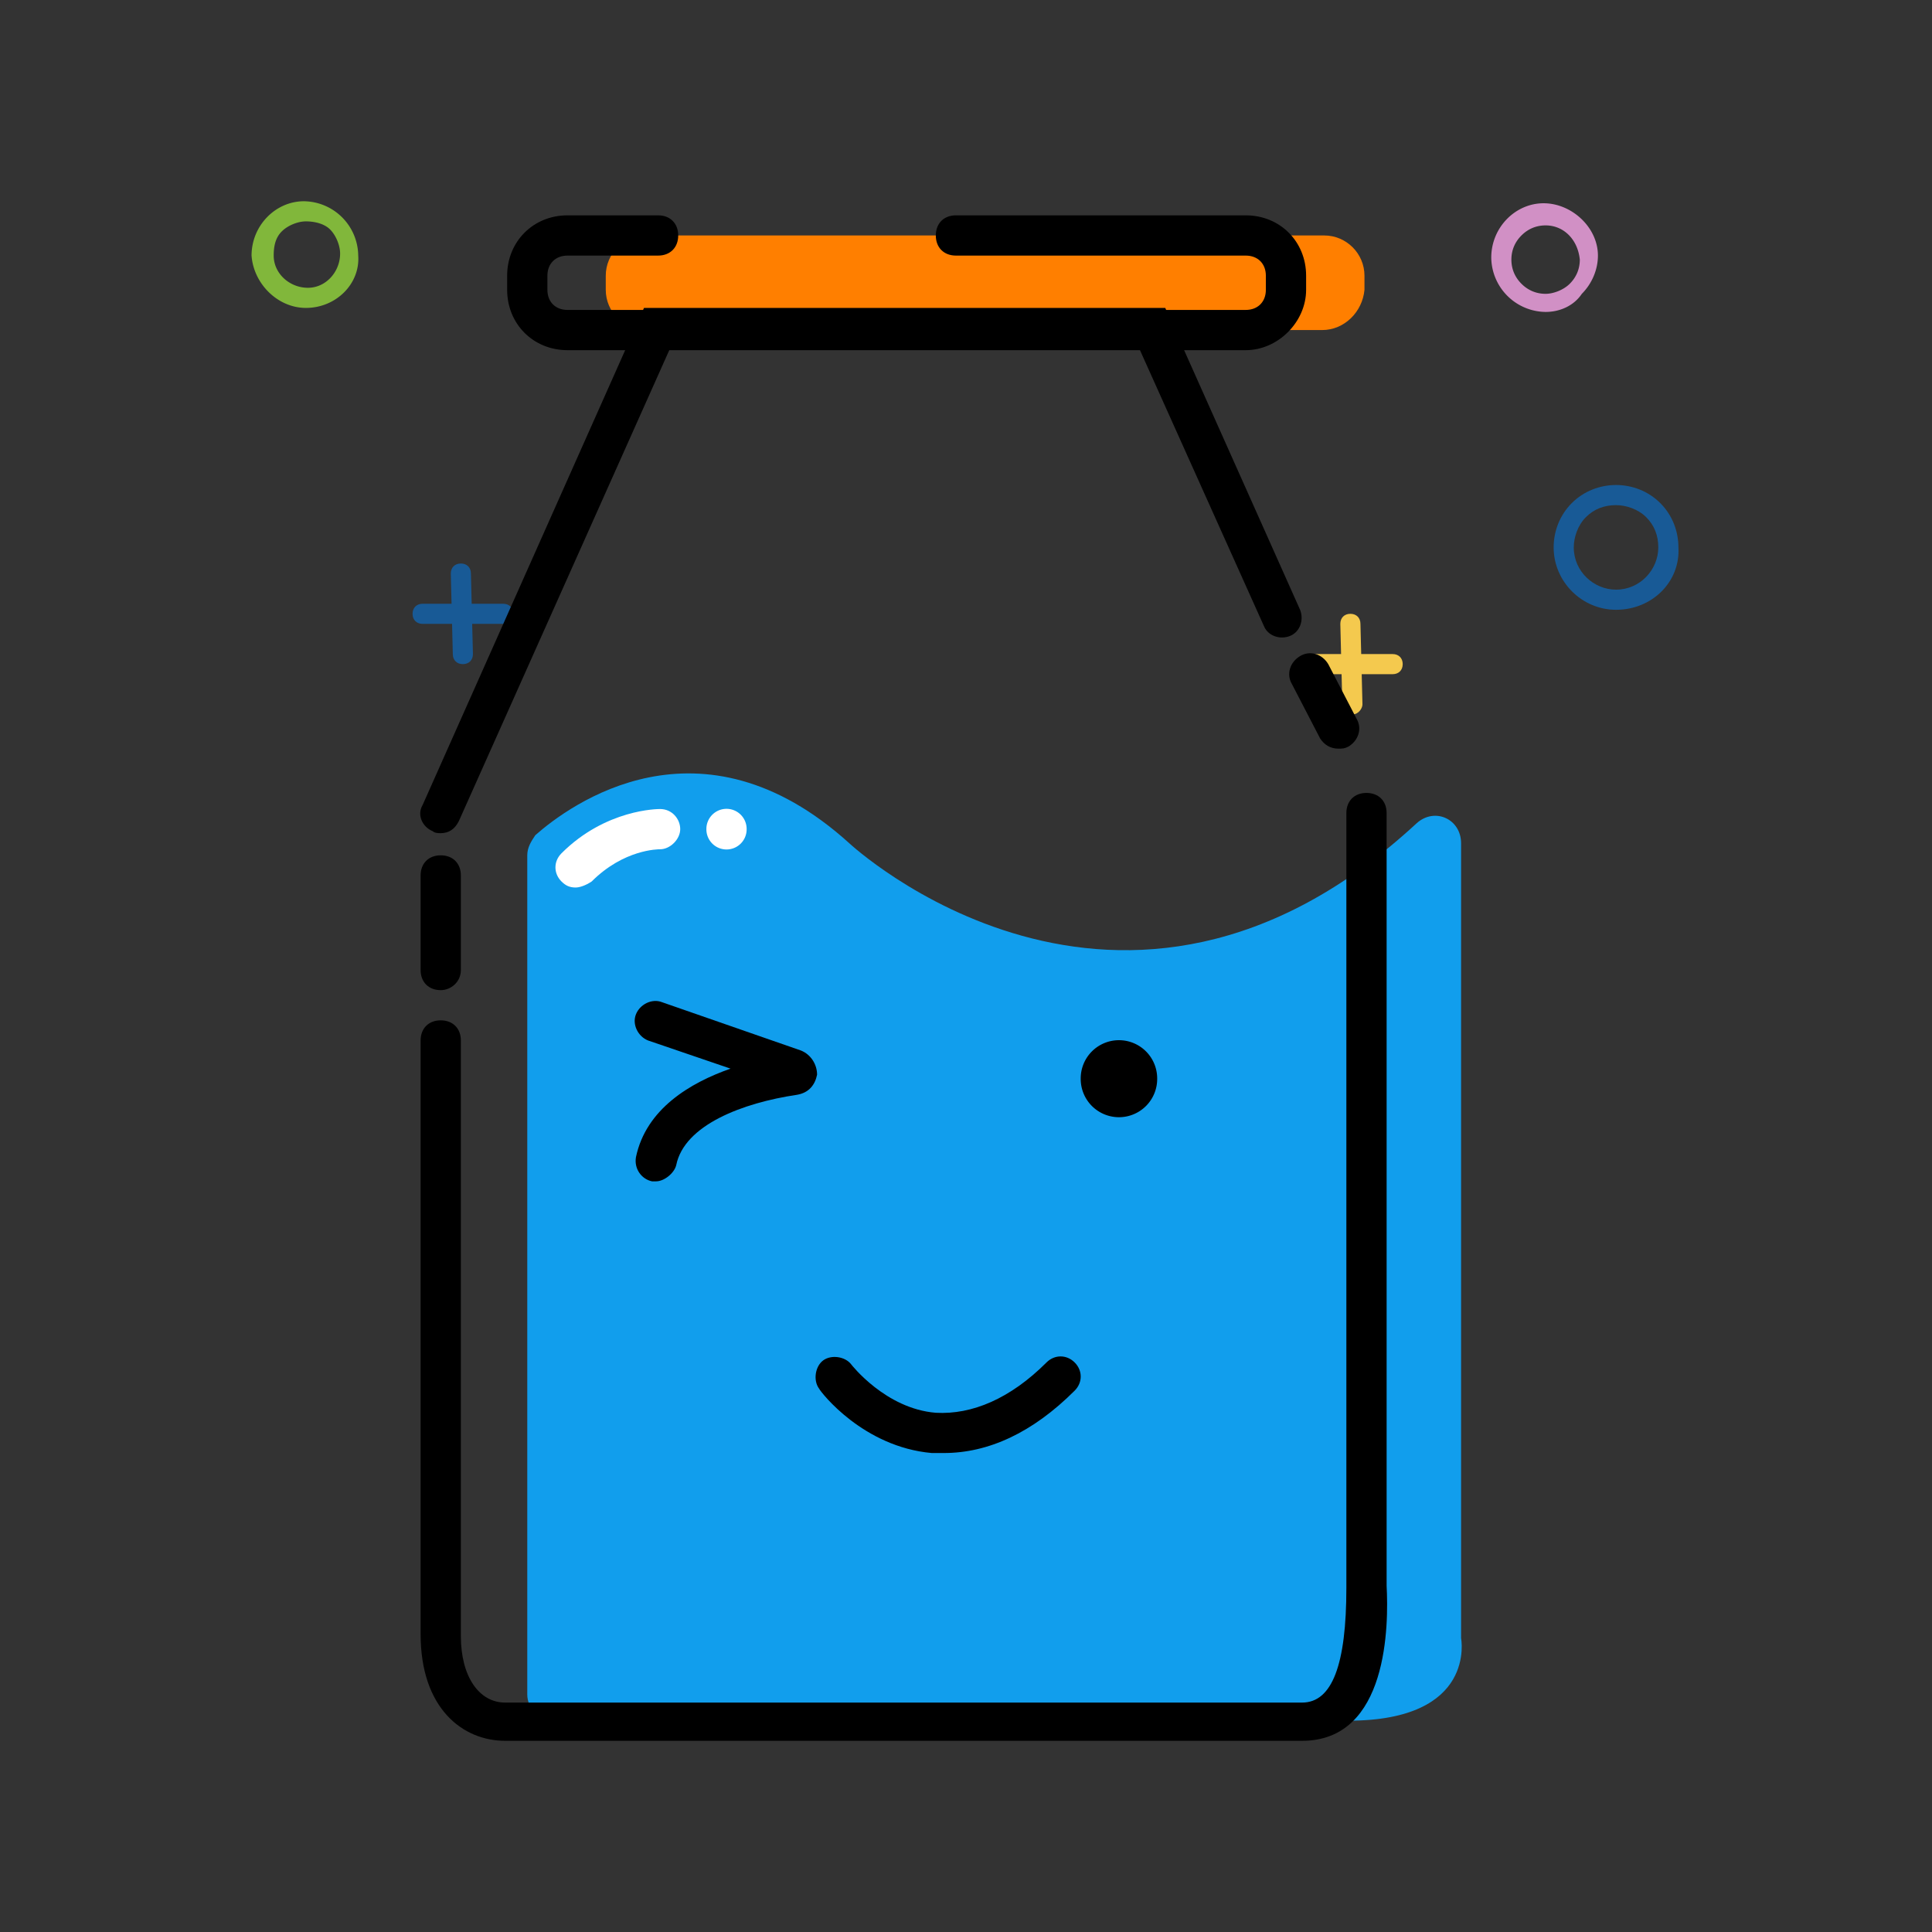 <svg xmlns="http://www.w3.org/2000/svg" viewBox="0 0 1024 1024" width="200" height="200"><rect x="0" y="0" width="1024" height="1024" fill="#333333" stroke="none"/><path d="M856.533 323.2c-18.133 0-33.067-14.933-33.067-33.067 0-8.533 3.2-17.067 9.6-23.467 6.4-6.4 14.933-9.6 23.467-9.6 8.533 0 17.067 3.2 23.467 9.6 6.4 6.4 9.6 14.933 9.6 23.467 1.067 18.133-13.867 33.067-33.067 33.067z m-22.4-33.067c0 12.8 10.667 22.4 22.4 22.4 12.8 0 22.4-10.667 22.4-22.4 0-6.4-2.133-11.733-6.4-16-4.267-4.267-10.667-6.4-16-6.4-6.4 0-11.733 2.133-16 6.4-4.267 4.267-6.4 10.667-6.4 16zM224 330.667c-3.2 0-5.333-2.133-5.333-5.333s2.133-5.333 5.333-5.333h42.667c3.2 0 5.333 2.133 5.333 5.333s-2.133 5.333-5.333 5.333h-42.667z" fill="#185A96" /><path d="M245.333 352c-3.2 0-5.333-2.133-5.333-5.333l-1.067-42.667c0-3.2 2.133-5.333 5.333-5.333s5.333 2.133 5.333 5.333l1.067 42.667c0 3.2-2.133 5.333-5.333 5.333z" fill="#185A96" /><path d="M162.133 163.2c-14.933 0-27.733-12.8-28.8-27.733 0-16 12.8-28.8 27.733-28.8a29.141 29.141 0 0 1 28.8 28.8c1.067 14.933-11.733 27.733-27.733 27.733z m-17.067-27.733c0 9.6 8.533 17.067 18.133 17.067 9.6 0 17.067-8.533 17.067-18.133 0-4.267-2.133-9.6-5.333-12.8s-8.533-4.267-12.8-4.267c-4.267 0-9.6 2.133-12.8 5.333-3.2 3.2-4.267 7.467-4.267 12.8z" fill="#81B73B" /><path d="M695.467 357.333c-3.2 0-5.333-2.133-5.333-5.333s2.133-5.333 5.333-5.333h42.667c3.2 0 5.333 2.133 5.333 5.333s-2.133 5.333-5.333 5.333h-42.667z" fill="#F4C94E" /><path d="M716.8 378.667c-3.2 0-5.333-2.133-5.333-5.333l-1.067-42.667c0-3.2 2.133-5.333 5.333-5.333s5.333 2.133 5.333 5.333l1.067 42.667c0 2.133-2.133 5.333-5.333 5.333z" fill="#F4C94E" /><path d="M819.2 165.333a29.141 29.141 0 0 1-28.8-28.8c0-16 12.8-28.8 27.733-28.8 14.933 0 28.8 12.8 28.8 27.733 0 7.467-3.2 14.933-8.533 20.267-4.267 6.4-11.733 9.6-19.2 9.6z m0-45.867c-5.333 0-9.6 2.133-12.8 5.333-3.2 3.2-5.333 7.467-5.333 12.8s2.133 9.6 5.333 12.8 7.467 5.333 12.8 5.333c4.267 0 9.6-2.133 12.8-5.333 3.2-3.2 5.333-7.467 5.333-12.8-1.067-10.667-8.533-18.133-18.133-18.133z" fill="#D190C5" /><path d="M700.8 174.933H342.4c-11.733 0-21.333-9.6-21.333-21.333v-7.467c0-11.733 9.6-21.333 21.333-21.333h359.467c11.733 0 21.333 9.6 21.333 21.333v7.467c-1.067 11.733-10.667 21.333-22.4 21.333z" fill="#FF7F00" /><path d="M279.467 453.333c0-4.267 2.133-7.467 4.267-10.667 18.133-16 87.467-67.2 166.4 4.267 0 0 144 134.4 300.8-10.667 9.6-8.533 23.467-2.133 23.467 10.667v421.333s8.533 43.733-59.733 43.733H293.333c-7.467 0-13.867-6.4-13.867-13.867V453.333z" fill="#119EED" /><path d="M660.267 185.6H300.8c-18.133 0-32-13.867-32-32v-7.467c0-18.133 13.867-32 32-32h48c6.4 0 10.667 4.267 10.667 10.667s-4.267 10.667-10.667 10.667h-48c-6.4 0-10.667 4.267-10.667 10.667v7.467c0 6.4 4.267 10.667 10.667 10.667h359.467c6.4 0 10.667-4.267 10.667-10.667v-7.467c0-6.4-4.267-10.667-10.667-10.667H506.667c-6.4 0-10.667-4.267-10.667-10.667s4.267-10.667 10.667-10.667h153.6c18.133 0 32 13.867 32 32v7.467c0 17.067-14.933 32-32 32z" fill="#000000" /><path d="M233.6 441.6c-1.067 0-3.2 0-4.267-1.067-5.333-2.133-8.533-8.533-5.333-13.867l117.333-263.467h276.267l71.467 160c2.133 5.333 0 11.733-5.333 13.867-5.333 2.133-11.733 0-13.867-5.333l-66.133-147.2H355.2L243.2 435.2c-2.133 4.267-5.333 6.4-9.6 6.4zM690.133 922.667H267.733c-22.4 0-44.8-17.067-44.8-56.533V551.467c0-6.4 4.267-10.667 10.667-10.667s10.667 4.267 10.667 10.667v315.733c0 21.333 9.6 35.2 23.467 35.2h422.4c16 0 23.467-20.267 23.467-60.8V430.933c0-6.4 4.267-10.667 10.667-10.667s10.667 4.267 10.667 10.667v409.6c1.067 20.267 1.067 82.133-44.8 82.133z" fill="#000000" /><path d="M347.733 626.133h-2.133c-5.333-1.067-9.6-6.4-8.533-12.8 5.333-25.6 28.8-39.467 50.133-46.933l-43.733-14.933c-5.333-2.133-8.533-8.533-6.4-13.867 2.133-5.333 8.533-8.533 13.867-6.4l73.6 25.6c5.333 2.133 8.533 7.467 8.533 12.8-1.067 5.333-4.267 9.6-10.667 10.667-28.8 4.267-59.733 16-64 37.333-1.067 4.267-6.4 8.533-10.667 8.533z" fill="#000000" /><path d="M593.067 571.733m-20.267 0a20.267 20.267 0 1 0 40.533 0 20.267 20.267 0 1 0-40.533 0Z" fill="#000000" /><path d="M500.267 770.133h-6.4c-36.267-3.2-58.667-32-59.733-34.133-3.2-4.267-2.133-11.733 2.133-14.933 4.267-3.2 11.733-2.133 14.933 2.133 0 0 18.133 23.467 44.8 25.6 19.2 1.067 39.467-7.467 58.667-26.667 4.267-4.267 10.667-4.267 14.933 0 4.267 4.267 4.267 10.667 0 14.933-22.4 22.4-45.867 33.067-69.333 33.067z" fill="#000000" /><path d="M305.067 470.4c-3.2 0-5.333-1.067-7.467-3.2-4.267-4.267-4.267-10.667 0-14.933 23.467-23.467 51.2-23.467 52.267-23.467 6.4 0 10.667 5.333 10.667 10.667s-5.333 10.667-10.667 10.667c-1.067 0-19.2 0-36.267 17.067-3.2 2.133-6.4 3.2-8.533 3.2z" fill="#FFFFFF" /><path d="M385.067 439.467m-10.667 0a10.667 10.667 0 1 0 21.333 0 10.667 10.667 0 1 0-21.333 0Z" fill="#FFFFFF" /><path d="M233.6 524.8c-6.4 0-10.667-4.267-10.667-10.667v-50.133c0-6.4 4.267-10.667 10.667-10.667s10.667 4.267 10.667 10.667v50.133c0 6.4-5.333 10.667-10.667 10.667zM709.333 396.8c-4.267 0-7.467-2.133-9.6-5.333L684.8 362.667c-3.2-5.333-1.067-11.733 4.267-14.933 5.333-3.2 11.733-1.067 14.933 4.267l14.933 28.8c3.2 5.333 1.067 11.733-4.267 14.933-2.133 1.067-3.2 1.067-5.333 1.067z" fill="#000000" /></svg>